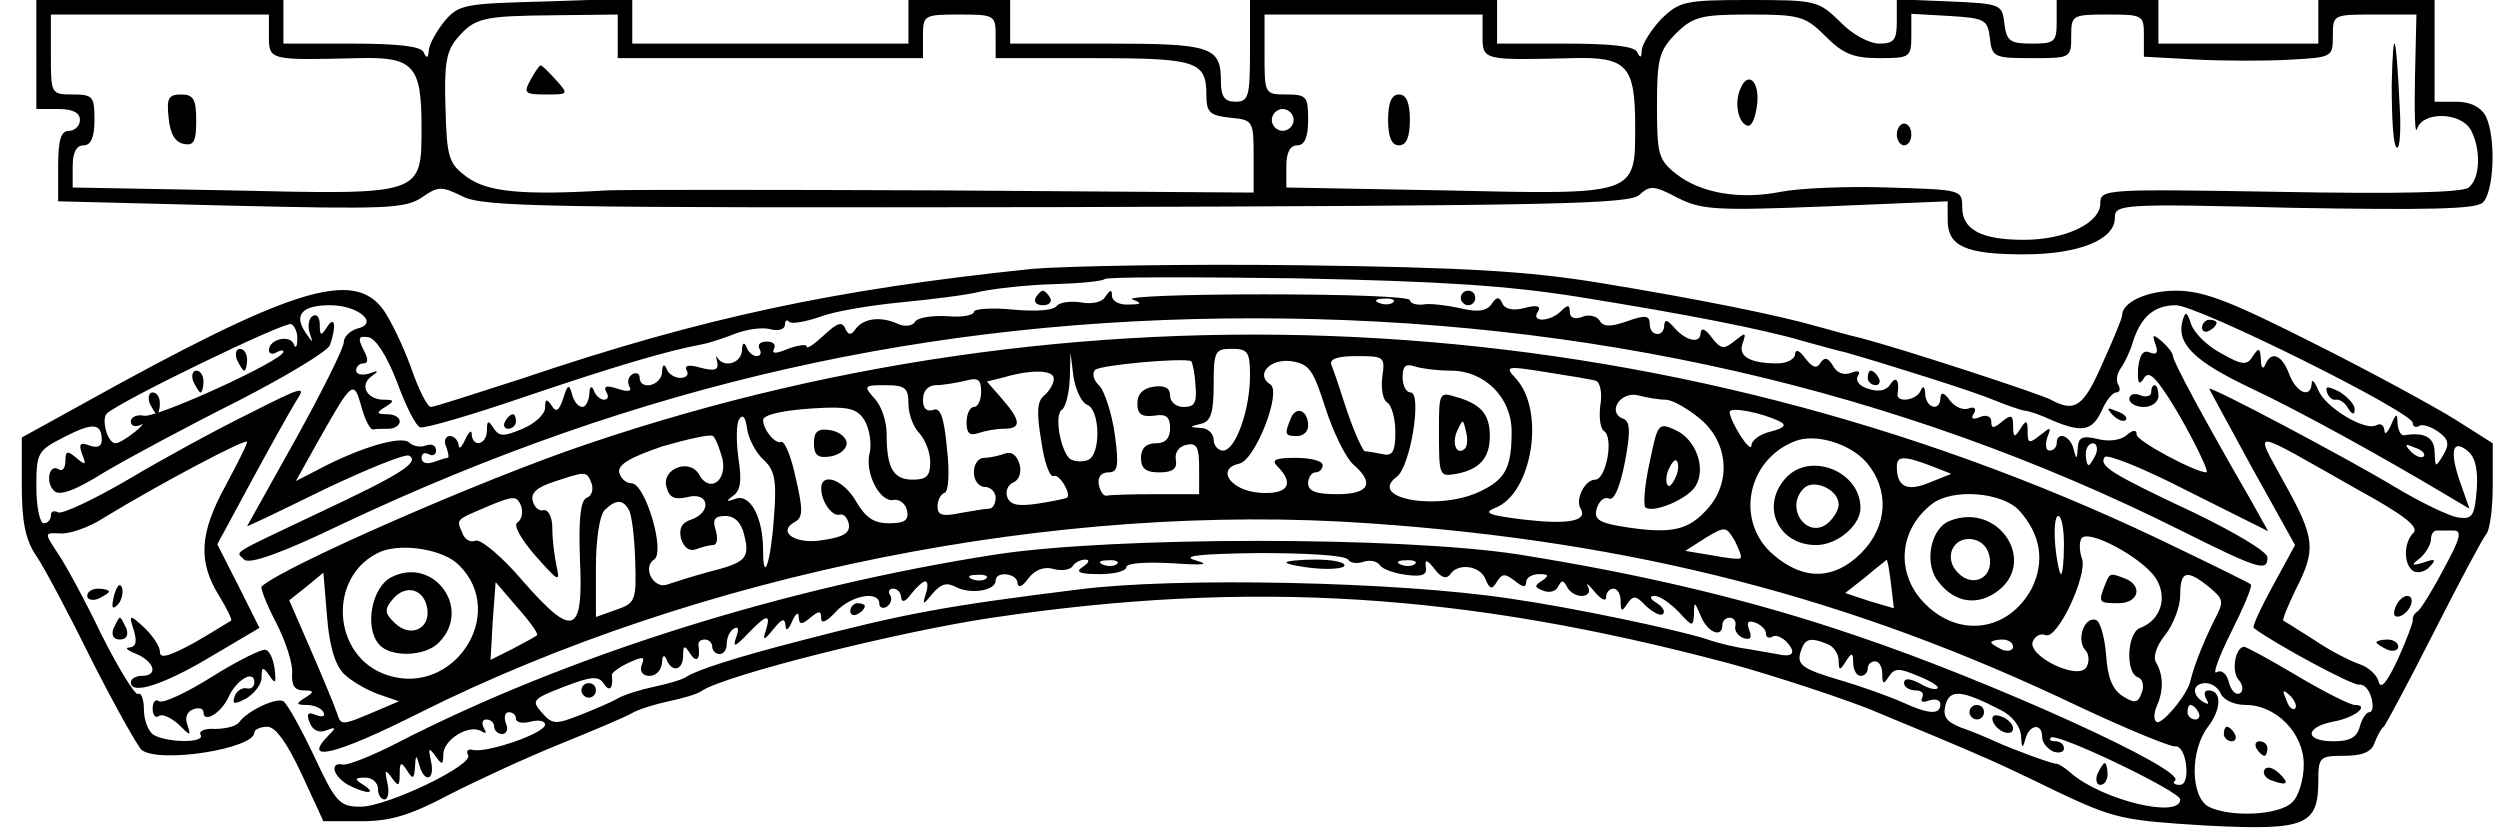 <?xml version="1.0" standalone="no"?>
<!DOCTYPE svg PUBLIC "-//W3C//DTD SVG 20010904//EN"
 "http://www.w3.org/TR/2001/REC-SVG-20010904/DTD/svg10.dtd">
<svg version="1.0" xmlns="http://www.w3.org/2000/svg"
 width="344pt" height="114pt" viewBox="0 0 344 114"
 preserveAspectRatio="xMidYMid meet">
<g transform="translate(0,114) scale(0.1,-0.1)"
fill="#000000" stroke="none">
<path d="M50 1065 l0 -75 30 0 c20 0 30 -5 30 -15 0 -8 -7 -15 -15 -15 -11 0
-15 -12 -15 -49 l0 -48 238 -6 c213 -5 239 -4 262 11 23 16 27 16 56 2 28 -15
115 -16 819 -15 684 2 788 4 801 17 14 13 20 13 52 -4 34 -17 52 -18 205 -12
l167 7 0 -26 c0 -36 25 -47 105 -47 75 0 125 20 125 50 0 19 7 20 246 14 180
-3 250 -2 260 7 16 14 19 91 4 120 -7 12 -21 19 -40 19 l-30 0 0 70 0 70 -80
0 -80 0 0 -30 0 -30 -110 0 -110 0 0 30 0 30 -70 0 -70 0 0 -30 c0 -28 -3 -30
-34 -30 -30 0 -35 3 -38 28 -3 26 -5 27 -75 30 l-73 3 0 -31 c0 -25 -4 -30
-24 -30 -14 0 -38 13 -54 30 -30 29 -33 30 -125 30 -89 0 -96 -2 -121 -26 -14
-15 -26 -34 -27 -43 0 -10 -2 -12 -6 -3 -3 8 -33 12 -99 12 l-94 0 0 30 0 30
-170 0 -170 0 0 -70 c0 -63 -2 -70 -20 -70 -15 0 -20 7 -20 28 0 48 -13 52
-157 52 l-133 0 0 30 0 30 -70 0 -70 0 0 -30 0 -30 -190 0 -190 0 0 31 0 31
-119 -4 c-113 -3 -120 -4 -140 -28 -11 -14 -21 -32 -21 -40 -1 -10 -3 -11 -7
-2 -3 8 -33 12 -99 12 l-94 0 0 30 0 30 -170 0 -170 0 0 -75z m320 25 c0 -33
1 -33 123 -30 76 2 87 -10 87 -94 0 -95 3 -94 -262 -88 l-218 4 0 29 c0 19 5
29 15 29 10 0 15 11 15 35 0 32 -2 35 -30 35 -30 0 -30 1 -30 55 l0 55 150 0
150 0 0 -30z m480 0 l0 -30 210 0 210 0 0 30 c0 29 1 30 50 30 49 0 50 -1 50
-30 l0 -30 133 0 c144 0 157 -4 157 -51 0 -24 5 -28 33 -31 31 -3 32 -4 32
-53 l0 -50 -430 3 c-236 1 -443 1 -460 0 -117 -7 -164 -2 -192 18 -26 19 -28
27 -30 95 -2 59 1 78 15 95 25 30 36 32 135 33 l87 1 0 -30z m1190 0 c0 -33 1
-33 123 -30 76 2 87 -10 87 -94 0 -95 3 -94 -262 -88 l-218 4 0 29 c0 19 5 29
15 29 10 0 15 11 15 35 0 32 -2 35 -30 35 -30 0 -30 1 -30 55 l0 55 150 0 150
0 0 -30z m472 0 c24 -24 38 -30 74 -30 42 0 44 1 44 31 l0 30 53 -3 c48 -3 52
-5 55 -30 3 -27 6 -28 58 -28 53 0 54 0 54 30 0 29 1 30 50 30 49 0 50 -1 50
-29 l0 -29 73 -4 c39 -2 98 -2 130 0 56 3 57 4 57 32 0 30 0 30 58 30 l57 0
-2 -87 c-1 -49 0 -80 3 -70 8 24 60 23 74 -2 14 -27 13 -66 -3 -79 -8 -7 -96
-9 -260 -6 -241 4 -247 4 -247 -16 0 -27 -48 -50 -105 -50 -59 0 -85 14 -85
45 0 24 -1 24 -102 27 -57 2 -123 -1 -148 -6 -56 -11 -110 -2 -144 25 -24 19
-26 27 -26 93 0 66 3 76 26 100 24 23 34 26 101 26 69 0 77 -2 105 -30z m-732
-115 c0 -8 -7 -15 -15 -15 -8 0 -15 7 -15 15 0 8 7 15 15 15 8 0 15 -7 15 -15z"/>
<path d="M232 978 c2 -22 9 -34 21 -36 14 -3 17 4 17 32 0 30 -4 36 -21 36
-17 0 -20 -5 -17 -32z"/>
<path d="M730 1030 c-10 -18 -8 -20 21 -20 31 0 32 0 14 20 -10 11 -19 20 -21
20 -2 0 -8 -9 -14 -20z"/>
<path d="M1910 975 c0 -24 5 -35 15 -35 10 0 15 11 15 35 0 24 -5 35 -15 35
-10 0 -15 -11 -15 -35z"/>
<path d="M3291 1023 c0 -45 2 -84 7 -86 4 -3 6 23 4 56 -5 104 -9 116 -11 30z"/>
<path d="M2394 1016 c-8 -20 -1 -47 11 -49 6 -1 11 13 13 31 3 32 -14 45 -24
18z"/>
<path d="M2610 955 c0 -8 5 -15 10 -15 6 0 10 7 10 15 0 8 -4 15 -10 15 -5 0
-10 -7 -10 -15z"/>
<path d="M1420 770 c-270 -28 -454 -67 -702 -151 -65 -21 -121 -39 -125 -39
-5 0 -17 24 -27 53 -10 28 -27 64 -38 80 -41 58 -127 31 -420 -132 l-78 -43 0
-66 c0 -50 5 -75 20 -97 11 -16 46 -82 77 -145 32 -63 63 -118 68 -122 25 -19
155 2 155 24 0 4 8 8 18 8 11 0 27 -22 47 -65 l30 -65 52 0 c40 0 67 8 120 36
37 19 106 51 153 70 47 19 92 38 100 43 9 5 31 12 50 16 19 4 40 10 45 14 32
22 272 82 400 101 357 53 651 34 1015 -63 56 -15 169 -52 205 -68 41 -17 121
-50 140 -59 11 -4 58 -26 105 -49 80 -38 92 -40 206 -47 137 -7 154 0 154 62
0 32 2 34 35 34 25 0 38 5 42 17 4 10 9 20 13 23 3 3 34 61 69 130 35 69 67
129 72 135 5 5 9 35 9 67 l0 58 -52 33 c-29 18 -117 66 -195 105 -115 58 -151
72 -189 72 -40 0 -74 -16 -74 -34 0 -4 -12 -33 -27 -66 -26 -60 -38 -68 -71
-50 -15 8 -201 69 -262 85 -14 3 -41 11 -60 16 -52 15 -160 37 -300 60 -99 16
-184 21 -410 24 -157 2 -323 -1 -370 -5z m755 -39 c143 -23 251 -44 305 -60
19 -5 46 -13 60 -16 56 -16 177 -54 205 -66 17 -7 35 -13 40 -14 6 0 23 -6 38
-13 42 -18 56 -15 69 13 6 14 15 25 20 25 5 0 6 5 3 10 -4 6 -2 16 3 23 5 7
13 23 17 37 11 34 29 50 59 50 30 0 326 -147 326 -162 0 -5 4 -7 9 -4 4 3 16
-1 26 -8 14 -10 16 -17 7 -32 -11 -18 -11 -18 -12 4 0 20 -14 28 -42 23 -5 0
-8 7 -9 16 0 15 -2 15 -9 -2 -5 -11 -9 -14 -9 -7 -1 7 -5 10 -11 7 -15 -9 -70
24 -80 48 -5 12 -9 16 -9 10 -1 -22 -21 -14 -31 12 -10 27 -25 33 -33 13 -3
-7 -6 -4 -6 7 -1 17 -3 17 -11 5 -8 -13 -14 -13 -44 4 -19 10 -37 28 -41 40
-6 18 -8 18 -12 4 -8 -31 16 -55 94 -92 70 -33 180 -94 269 -147 l32 -19 -13
37 c-15 43 -10 60 11 42 10 -8 14 -26 12 -53 -3 -36 -6 -41 -26 -38 -12 2 -50
20 -85 41 -68 41 -257 141 -257 136 0 -1 27 -50 59 -109 l59 -106 -30 -55
c-17 -31 -29 -57 -27 -59 29 -22 137 -80 145 -78 7 1 14 -7 17 -18 3 -11 2
-20 -3 -20 -4 0 -10 -9 -13 -20 -4 -15 -14 -20 -36 -20 -40 0 -40 19 -1 27 30
5 52 23 30 23 -6 0 -42 18 -79 40 -37 22 -70 40 -73 40 -12 0 -18 -33 -8 -45
7 -8 7 -16 2 -19 -6 -3 -12 4 -15 15 -3 12 -10 18 -17 14 -6 -4 3 21 20 55 17
34 30 64 27 66 -2 2 -59 30 -128 63 -678 322 -1456 369 -2161 130 -143 -48
-419 -169 -448 -196 -2 -2 7 -25 20 -50 13 -25 23 -56 22 -69 -1 -17 3 -24 16
-24 14 0 15 -2 2 -10 -13 -8 -13 -10 2 -10 9 0 20 -4 23 -10 3 -6 -1 -7 -10
-4 -11 5 -14 2 -9 -10 4 -11 13 -15 23 -11 13 5 14 4 4 -6 -40 -40 9 -28 124
30 384 192 877 291 1306 261 364 -25 663 -102 975 -251 68 -32 129 -57 135
-56 7 1 13 -10 15 -25 2 -17 -1 -28 -9 -28 -7 0 -10 3 -6 6 15 15 -254 137
-438 199 -146 50 -296 85 -465 112 -161 25 -557 25 -720 0 -290 -45 -590 -139
-825 -260 -33 -17 -66 -30 -73 -29 -19 4 -14 -16 7 -28 25 -13 41 -13 21 0
-13 8 -12 10 3 10 9 0 17 -7 17 -15 0 -8 4 -15 9 -15 5 0 7 10 4 23 -4 18 -3
19 6 7 9 -13 11 -12 11 5 0 17 2 17 10 5 8 -13 10 -12 11 5 1 17 2 17 6 2 7
-25 22 -21 16 6 -4 18 -3 19 6 7 9 -13 11 -13 11 2 0 20 35 42 52 32 7 -4 8
-3 4 4 -4 7 -2 12 3 12 6 0 11 -4 11 -10 0 -5 5 -10 11 -10 6 0 9 7 5 15 -3 8
-1 15 4 15 6 0 10 -4 10 -9 0 -5 9 -7 20 -4 11 3 20 1 20 -4 0 -12 -79 -39
-99 -35 -7 2 -10 -1 -7 -7 9 -13 -111 -71 -148 -71 -29 0 -34 6 -64 70 -18 38
-37 72 -42 75 -9 6 -50 -13 -61 -29 -4 -5 -18 -9 -33 -9 -14 1 -23 -3 -20 -8
7 -12 -47 -11 -65 0 -7 5 -13 20 -13 35 0 14 -4 24 -8 21 -4 -2 -27 35 -51 83
-23 48 -51 99 -61 113 -17 26 -17 26 5 25 12 -1 39 8 59 21 77 47 198 111 198
105 0 -4 -14 -31 -30 -61 -35 -64 -38 -103 -9 -150 11 -18 19 -34 17 -35 -2
-1 -24 -15 -50 -30 -35 -19 -48 -23 -48 -13 0 8 -10 22 -21 33 -21 19 -22 19
-15 -3 5 -16 3 -23 -6 -24 -7 0 -3 -4 10 -9 25 -11 30 -30 7 -30 -8 0 -15 -4
-15 -9 0 -18 46 -3 111 36 l66 39 -29 58 -29 57 47 87 c26 48 54 98 62 111 14
21 8 19 -65 -18 -45 -22 -120 -63 -167 -91 -48 -28 -91 -48 -96 -45 -6 3 -10
1 -10 -4 0 -6 -4 -11 -10 -11 -5 0 -10 22 -10 50 0 48 2 50 39 69 39 20 51 19
51 -5 0 -8 -6 -11 -17 -7 -13 5 -15 2 -10 -12 6 -15 5 -16 -8 -5 -12 10 -15
10 -15 -4 0 -10 -4 -15 -9 -12 -13 9 -19 -17 -7 -29 7 -8 28 -1 71 26 34 20
116 64 182 97 66 34 123 68 127 77 9 26 7 42 -4 25 -8 -13 -10 -12 -10 3 0 10
-4 16 -10 12 -5 -3 -7 -13 -4 -23 5 -15 5 -15 -6 1 -16 24 -4 37 34 37 39 0
68 -25 38 -32 -10 -3 -19 -11 -19 -19 0 -8 -30 -68 -66 -133 -37 -66 -67 -120
-67 -120 0 -1 48 22 107 51 59 28 111 49 116 46 15 -9 -12 -26 -123 -78 -126
-60 -116 -53 -104 -65 7 -7 52 9 135 49 407 192 807 283 1254 283 459 0 885
-97 1274 -291 110 -55 121 -58 121 -38 0 8 -46 35 -102 62 -115 54 -130 64
-122 76 3 5 55 -16 115 -47 l110 -55 -24 43 c-67 116 -107 191 -107 198 0 4
-7 13 -15 20 -13 11 -14 10 -9 -4 4 -11 2 -15 -8 -11 -9 4 -14 -3 -16 -22 -1
-19 1 -24 7 -15 6 11 13 7 28 -15 23 -32 65 -113 59 -113 -15 0 -96 43 -96 52
0 7 -5 7 -14 -1 -8 -7 -25 -9 -40 -5 -21 5 -26 2 -27 -12 -1 -17 -2 -17 -6 -1
-5 18 -23 24 -23 7 0 -5 -4 -10 -10 -10 -5 0 -6 8 -3 18 6 15 5 15 -10 3 -15
-12 -17 -11 -17 5 0 16 -2 17 -10 4 -8 -13 -10 -12 -10 4 0 15 -3 16 -15 6
-12 -10 -15 -10 -15 0 0 7 -7 10 -16 6 -9 -4 -13 -2 -8 5 4 7 1 10 -7 7 -8 -3
-19 2 -26 11 -8 11 -12 12 -13 4 0 -20 -20 -15 -21 5 0 10 -3 12 -6 5 -5 -14
-34 -18 -32 -5 3 18 -2 26 -10 13 -5 -8 -16 -11 -30 -6 -12 3 -18 11 -15 17 5
7 1 9 -9 5 -10 -4 -20 0 -25 10 -7 11 -11 12 -17 4 -5 -9 -11 -7 -21 6 -8 11
-13 13 -14 6 0 -7 -11 -13 -24 -13 -39 0 -55 10 -48 28 5 15 4 15 -11 3 -15
-12 -19 -12 -32 5 -8 11 -14 14 -15 6 0 -16 -21 -11 -37 8 -9 10 -12 11 -13 3
0 -18 -20 -16 -20 1 0 12 -6 13 -31 4 -23 -8 -33 -8 -38 1 -4 6 -15 9 -24 5
-11 -4 -17 -1 -17 7 0 10 -3 10 -12 1 -15 -15 -42 -16 -32 -1 5 8 -1 10 -19 5
-16 -4 -27 -1 -30 7 -4 9 -8 9 -15 -2 -7 -9 -19 -11 -43 -5 -19 4 -42 7 -51 5
-10 -1 -18 2 -18 6 0 5 -90 8 -200 8 -109 0 -191 -3 -182 -7 14 -5 13 -7 -5
-7 -13 -1 -23 5 -23 12 0 9 -2 9 -9 -1 -4 -8 -19 -11 -34 -8 -15 2 -29 0 -33
-5 -4 -6 -28 -8 -60 -5 -30 3 -54 1 -54 -3 0 -5 -17 -8 -37 -6 -21 1 -41 -2
-44 -8 -4 -6 -15 -7 -25 -2 -23 10 -46 7 -57 -8 -6 -9 -10 -8 -14 1 -4 10 -11
8 -29 -9 -13 -12 -24 -20 -24 -16 0 4 -12 2 -26 -3 -16 -7 -23 -7 -19 0 3 6
-1 10 -10 10 -9 0 -13 -4 -10 -10 3 -5 2 -10 -4 -10 -5 0 -12 6 -14 13 -3 7
-6 5 -6 -5 -1 -18 -25 -25 -34 -10 -2 4 -2 1 0 -7 2 -10 -4 -12 -23 -7 -17 5
-23 3 -19 -4 3 -5 0 -10 -9 -10 -8 0 -17 6 -19 13 -3 7 -6 5 -6 -5 -1 -19 -31
-26 -31 -7 0 5 -5 7 -10 4 -6 -4 -7 -11 -4 -17 4 -6 -1 -8 -16 -3 -15 5 -20 4
-16 -4 4 -6 3 -11 -3 -11 -5 0 -12 6 -14 13 -3 7 -6 5 -6 -5 -1 -10 -5 -18
-10 -18 -5 0 -12 8 -14 18 -4 14 -6 13 -12 -6 -6 -18 -10 -20 -16 -10 -7 10
-9 9 -9 -3 0 -9 -14 -22 -31 -29 -26 -11 -32 -11 -40 1 -7 11 -9 11 -9 -3 0
-20 -20 -25 -21 -5 0 6 -4 3 -9 -8 -5 -11 -9 -14 -9 -7 -1 6 -6 12 -12 12 -6
0 -9 -7 -5 -15 3 -8 4 -15 2 -15 -3 0 -11 -3 -20 -6 -9 -3 -16 -1 -16 6 0 6 4
8 10 5 5 -3 10 -1 10 5 0 7 -6 10 -14 7 -7 -3 -18 -1 -23 4 -10 10 -66 -6
-123 -36 l-33 -17 33 59 c44 78 47 81 57 44 5 -18 12 -32 16 -32 4 1 14 1 22
1 8 0 15 5 15 10 0 6 -8 10 -17 10 -15 0 -16 2 -3 10 13 8 13 10 -2 10 -23 0
-34 20 -17 32 11 8 10 9 -3 4 -10 -3 -18 -1 -18 4 0 6 5 10 10 10 7 0 7 6 0
19 -8 16 -7 19 7 17 10 -2 25 -25 39 -61 12 -33 26 -61 32 -63 6 -2 71 17 144
42 124 42 195 63 243 72 11 2 32 9 47 15 16 6 37 9 48 6 11 -3 20 0 20 6 0 6
3 8 6 4 3 -3 22 0 42 7 21 8 71 16 112 20 41 4 91 10 110 15 19 4 64 9 100 10
35 1 67 4 70 7 2 3 122 3 265 1 198 -4 291 -10 390 -26z m-258 -7 c-3 -3 -12
-4 -19 -1 -8 3 -5 6 6 6 11 1 17 -2 13 -5z m-1508 -52 c0 -10 -3 -12 -5 -5 -6
13 -34 6 -34 -9 0 -5 5 -6 10 -3 6 3 10 4 10 1 0 -12 -176 -92 -192 -88 -10 2
-18 -2 -18 -8 0 -6 6 -8 13 -5 6 4 3 -1 -7 -9 -11 -9 -23 -16 -27 -16 -11 0
-20 33 -12 41 18 17 247 128 254 123 5 -3 9 -13 8 -22z m1311 -49 c0 -47 -20
-103 -37 -103 -7 0 -13 7 -13 15 0 8 -8 16 -17 16 -17 1 -17 2 0 6 13 3 17 15
17 54 0 46 2 49 25 49 22 0 25 -4 25 -37z m-224 -40 c18 -7 19 -69 1 -76 -8
-3 -18 -2 -24 1 -13 9 -23 61 -12 68 5 3 10 22 11 42 l1 37 4 -33 c3 -18 11
-36 19 -39z m149 27 c2 -24 -1 -30 -16 -30 -11 0 -19 7 -19 16 0 10 -7 14 -22
12 -15 -2 -23 -10 -23 -23 0 -15 6 -19 23 -17 17 3 22 -2 22 -17 0 -14 -6 -21
-20 -21 -13 0 -20 -7 -20 -20 0 -15 7 -20 25 -20 19 0 25 5 23 17 -2 10 4 19
15 21 14 3 17 -4 17 -32 l0 -36 -60 0 c-33 0 -63 -1 -67 -2 -5 -1 -9 6 -11 15
-2 10 3 17 13 17 13 0 15 8 9 52 -4 29 -14 59 -21 67 -8 7 -11 17 -6 22 7 7
122 17 132 12 2 -2 5 -16 6 -33z m179 -32 c11 -34 28 -68 38 -77 30 -26 22
-41 -22 -41 -29 0 -40 4 -40 15 0 8 5 15 10 15 6 0 10 5 10 10 0 6 -17 10 -37
10 -29 0 -34 -3 -25 -12 24 -24 14 -39 -25 -36 -40 3 -60 33 -28 40 22 4 59
99 43 109 -21 13 -1 36 29 32 25 -4 30 -12 47 -65z m78 43 c-2 -16 1 -32 7
-35 6 -4 11 -22 11 -41 0 -26 -4 -33 -17 -30 -10 2 -21 4 -25 4 -3 1 -14 25
-24 54 -9 28 -19 58 -22 65 -3 8 8 12 35 12 38 0 39 -1 35 -29z m94 9 c47 0
84 -37 84 -84 0 -48 -8 -65 -41 -81 -56 -29 -159 -12 -117 19 19 14 35 116 19
116 -6 0 -11 9 -11 21 0 15 4 19 16 15 9 -3 31 -6 50 -6z m200 -14 c6 -2 9
-18 6 -34 -2 -16 0 -32 5 -35 14 -9 3 -67 -12 -67 -14 0 -28 -27 -20 -40 10
-17 -17 -22 -78 -15 -48 6 -57 9 -40 16 51 19 70 133 29 178 -16 17 -14 18 41
9 32 -5 63 -10 69 -12z m-746 3 c0 -7 -6 -17 -13 -23 -10 -8 -11 -23 -4 -64 4
-29 12 -50 17 -47 7 4 25 -25 18 -30 -2 -1 -20 -5 -40 -8 -27 -4 -38 -2 -42 9
-3 8 1 17 8 20 8 3 12 14 9 25 -4 13 -11 18 -20 15 -8 -3 -21 -6 -29 -6 -8 0
-14 -9 -14 -20 0 -11 7 -20 15 -20 8 0 15 -7 15 -15 0 -8 -4 -15 -9 -15 -5 0
-23 -3 -40 -6 -24 -5 -31 -3 -31 9 0 8 4 17 10 19 5 2 7 27 3 61 -4 43 -9 57
-19 53 -9 -3 -14 2 -14 14 0 12 7 20 18 20 9 0 27 3 40 6 18 5 22 2 22 -15 0
-11 -4 -21 -10 -21 -5 0 -10 -9 -10 -21 0 -15 4 -19 16 -15 9 3 24 6 35 6 25
0 24 11 -2 41 l-21 24 24 6 c38 11 68 10 68 -2z m-200 -35 c0 -14 7 -32 15
-40 8 -9 15 -26 15 -40 0 -19 -5 -24 -24 -24 -27 0 -36 16 -36 63 0 17 -7 39
-17 49 -15 17 -14 18 15 18 28 0 32 -4 32 -26z m1042 6 c9 0 30 -12 47 -26 41
-34 44 -92 6 -129 -25 -26 -50 -30 -116 -19 -29 5 -36 10 -32 24 3 10 10 17
17 14 7 -3 15 15 22 51 8 42 7 56 -3 59 -22 9 -3 38 21 32 11 -3 29 -6 38 -6z
m-1101 -31 c6 -12 8 -30 6 -41 -8 -27 13 -69 32 -66 8 2 17 -5 19 -14 3 -14
-3 -18 -25 -18 -21 0 -32 8 -45 30 -17 30 -48 41 -48 18 0 -19 16 -40 26 -36
5 1 10 -4 12 -13 2 -12 -7 -18 -35 -22 -38 -7 -65 11 -39 25 11 6 11 17 1 60
-6 29 -15 51 -20 50 -8 -4 -25 17 -25 30 0 8 33 15 87 17 34 1 45 -3 54 -20z
m1258 1 c10 -5 6 -9 -13 -14 -14 -3 -26 -12 -26 -19 -1 -12 -29 32 -30 46 0 8
45 -1 69 -13z m-1398 -53 c15 -14 18 -28 14 -78 -4 -61 -15 -95 -15 -46 0 44
-17 77 -37 71 -14 -5 -15 -4 -4 4 10 7 12 21 7 52 -3 22 -3 47 1 53 5 8 9 3
11 -13 2 -14 12 -33 23 -43z m-57 2 c7 -31 -18 -48 -32 -22 -13 23 -52 8 -45
-17 4 -15 11 -18 29 -14 30 8 34 -21 5 -31 -13 -4 -17 -12 -14 -26 4 -12 11
-18 20 -15 8 3 19 6 24 6 6 0 7 9 4 20 -5 15 -2 20 13 20 13 0 22 -9 26 -26 8
-32 3 -38 -49 -51 -22 -6 -47 -14 -56 -17 -19 -8 -36 23 -19 34 16 10 -12 105
-31 105 -8 0 -15 7 -17 15 -2 11 16 21 60 36 35 10 66 17 69 14 4 -3 9 -17 13
-31z m1574 -5 c32 -37 30 -88 -7 -125 -37 -37 -79 -38 -120 -3 -54 45 -38 131
29 157 28 11 75 -3 98 -29z m675 -37 c64 -35 86 -52 78 -60 -14 -14 -14 -44 0
-53 6 -3 16 -1 22 6 10 10 8 12 -8 6 -17 -5 -18 -4 -5 6 8 7 15 19 15 26 0 6
3 12 8 12 4 0 14 0 23 0 12 0 10 -10 -13 -52 -15 -29 -32 -56 -36 -59 -5 -3
-8 -9 -7 -13 0 -3 -9 -28 -21 -54 -15 -32 -23 -41 -26 -30 -2 9 -14 20 -26 24
-12 4 -40 18 -62 33 -22 14 -41 26 -43 27 -2 1 6 20 17 43 28 55 27 70 -16
147 -41 76 -52 77 100 -9z m-359 48 c-4 -8 -8 -15 -10 -15 -2 0 -4 7 -4 15 0
8 4 15 10 15 5 0 7 -7 4 -15z m451 -3 c-3 -3 -11 0 -18 7 -9 10 -8 11 6 5 10
-3 15 -9 12 -12z m-678 -13 l28 -11 -30 -12 c-31 -13 -45 -6 -45 22 0 15 10
15 47 1z m-1843 -24 c3 -9 0 -18 -7 -20 -8 -4 -11 -28 -9 -84 5 -105 -9 -110
-79 -30 -28 33 -58 58 -65 55 -7 -3 -15 2 -18 11 -8 19 -10 17 37 37 34 14 38
14 44 0 3 -9 1 -19 -5 -23 -6 -3 4 -22 25 -46 31 -35 34 -37 29 -15 -3 14 -6
37 -6 53 0 15 -5 26 -12 25 -6 -2 -13 4 -15 13 -3 11 7 19 29 26 45 15 45 15
52 -2z m1964 -37 c30 -33 36 -70 18 -107 -31 -59 -99 -70 -147 -22 -41 41 -37
102 10 138 28 21 95 16 119 -9z m-1913 1 c4 -5 8 -37 9 -69 2 -57 0 -60 -26
-69 l-28 -10 0 68 c0 39 5 72 12 79 15 15 25 15 33 1z m1975 -49 c0 -22 -2
-40 -4 -40 -2 0 -6 18 -8 40 -2 22 0 40 4 40 5 0 8 -18 8 -40z m-445 -18 c-2
-2 -19 0 -40 4 l-36 6 28 18 c27 16 28 16 40 -4 6 -12 10 -22 8 -24z m571 -27
c17 -26 8 -58 -21 -69 -18 -6 -21 -62 -3 -68 6 -2 9 -12 5 -21 -5 -15 -10 -15
-26 -5 -14 9 -21 25 -23 57 -2 24 -8 46 -14 48 -16 5 -27 -27 -15 -41 6 -6 6
-17 2 -24 -11 -19 -81 15 -74 35 3 8 11 12 18 9 16 -6 57 81 50 105 -4 10 -4
23 -1 28 9 14 83 -26 102 -54z m-2334 17 c67 -67 -8 -181 -99 -151 -77 25 -83
138 -9 170 30 12 87 3 108 -19z m1223 8 c3 -5 13 -6 21 -3 9 3 19 1 23 -5 3
-5 20 -11 36 -13 22 -3 29 0 27 11 -2 11 2 10 12 -3 9 -12 16 -14 21 -8 10 17
42 13 49 -6 6 -14 9 -15 16 -3 7 11 11 11 24 1 11 -9 16 -10 16 -2 0 6 8 11
18 11 13 0 14 -2 4 -9 -11 -7 -11 -9 2 -14 8 -3 17 -1 20 6 5 9 7 9 12 0 3 -7
12 -13 20 -13 9 0 13 5 9 13 -4 6 1 3 9 -7 9 -11 16 -14 16 -8 0 7 5 12 10 12
6 0 10 -8 10 -17 0 -15 2 -15 9 -4 8 12 12 12 26 -3 10 -9 20 -14 23 -11 4 3
0 10 -8 15 -10 6 -11 10 -3 10 7 0 21 -10 33 -22 19 -21 20 -21 21 -2 0 17 1
16 9 -3 9 -23 30 -32 30 -13 0 6 5 10 10 10 6 0 9 -5 8 -11 -2 -6 3 -14 11
-17 10 -3 12 0 8 11 -4 11 -2 14 9 10 7 -3 14 -9 14 -15 0 -5 4 -7 9 -4 5 3
14 -1 21 -9 12 -14 6 -20 -15 -15 -5 1 -23 4 -40 7 -16 2 -41 8 -55 13 -39 13
-186 44 -270 56 -156 24 -463 30 -595 13 -185 -23 -239 -33 -385 -71 -89 -23
-141 -40 -155 -49 -5 -4 -26 -10 -45 -14 -19 -4 -41 -11 -50 -16 -8 -5 -32
-15 -52 -23 -33 -13 -38 -13 -52 3 -15 17 -14 19 30 36 39 15 48 15 55 4 8
-12 13 -6 11 12 -1 3 10 11 23 17 20 9 23 9 18 -3 -3 -9 1 -15 11 -15 9 0 16
8 17 18 0 10 3 12 6 5 7 -19 23 -16 23 5 0 14 2 15 10 2 9 -13 14 -7 11 13 0
4 3 7 9 7 5 0 10 -4 10 -10 0 -5 5 -10 10 -10 6 0 10 6 10 14 0 8 4 18 10 21
6 4 7 -1 3 -12 -5 -14 -2 -14 16 5 26 27 32 28 25 5 -5 -15 -3 -15 10 1 12 15
16 16 17 5 0 -8 4 -6 9 6 5 11 9 14 9 6 1 -11 4 -11 16 -1 12 10 15 10 15 -1
0 -8 8 -4 20 9 21 23 60 30 60 11 0 -5 5 -7 10 -4 6 4 8 11 5 16 -4 5 -1 9 4
9 6 0 11 -6 11 -12 1 -8 6 -6 14 5 7 9 16 17 19 17 4 0 4 -8 1 -17 -5 -16 -4
-16 9 0 12 14 20 16 33 9 19 -10 54 -5 54 9 0 14 30 10 30 -3 1 -8 7 -5 15 6
9 12 22 17 35 13 11 -3 23 -1 26 4 3 5 11 9 17 9 7 0 6 -4 -3 -10 -11 -7 -5
-10 23 -10 20 0 37 4 37 10 0 5 27 7 63 5 44 -3 53 -2 32 4 -21 6 6 9 87 10
65 0 119 -3 123 -9z m-318 -6 c-3 -3 -12 -4 -19 -1 -8 3 -5 6 6 6 11 1 17 -2
13 -5z m410 0 c-3 -3 -12 -4 -19 -1 -8 3 -5 6 6 6 11 1 17 -2 13 -5z m655 -27
l4 -34 -34 10 -33 11 28 22 c15 13 29 23 29 24 1 0 4 -15 6 -33z m-2129 -124
c10 -10 31 -22 47 -28 l29 -10 -40 -17 c-38 -16 -40 -16 -45 0 -3 9 -19 48
-36 87 l-30 69 24 19 23 19 5 -60 c3 -40 11 -67 23 -79z m884 131 c-3 -3 -12
-4 -19 -1 -8 3 -5 6 6 6 11 1 17 -2 13 -5z m1683 -12 c20 -17 21 -19 6 -47
-15 -31 -27 -61 -32 -82 -4 -19 -41 -63 -47 -56 -4 3 -3 13 1 22 9 20 9 42 -1
59 -5 7 0 23 12 38 12 15 21 40 21 55 0 34 9 36 40 11z m-2301 -66 c-2 -2 -17
-10 -34 -19 l-30 -15 3 53 4 54 30 -35 c17 -19 29 -36 27 -38z m1775 -12 c9
-3 16 -14 16 -23 0 -14 2 -14 10 -1 8 13 10 12 10 -2 0 -10 5 -18 10 -18 6 0
10 5 10 10 0 6 5 10 10 10 6 0 10 -8 10 -17 0 -15 2 -15 9 -4 8 12 14 12 40 1
18 -7 30 -15 27 -17 -2 -3 -14 0 -25 7 -14 7 -21 7 -21 0 0 -5 7 -10 16 -10 8
0 12 -4 9 -10 -3 -6 1 -7 9 -4 9 3 16 1 16 -5 0 -15 -16 -14 -53 3 -18 8 -57
22 -88 31 -47 14 -56 20 -52 36 6 20 12 23 37 13z m256 -4 c0 -5 -7 -7 -15 -4
-8 4 -15 8 -15 10 0 2 7 4 15 4 8 0 15 -4 15 -10z m286 -65 c4 -8 18 -15 34
-15 42 0 80 -39 80 -82 0 -20 -7 -44 -16 -52 -18 -18 -85 -21 -115 -6 -25 14
-26 78 0 111 18 24 18 49 0 49 -6 0 -7 -5 -3 -12 4 -7 3 -8 -4 -4 -17 10 -15
26 3 26 9 0 18 -7 21 -15z m-303 -22 c16 -8 27 -22 28 -36 1 -17 2 -18 6 -4 5
20 23 23 23 3 0 -8 7 -16 15 -20 8 -3 15 -1 15 4 0 6 -5 10 -12 10 -6 0 -9 2
-6 5 7 8 178 -74 178 -85 0 -27 -107 -1 -150 36 -8 7 -17 13 -20 13 -7 0 -61
20 -85 31 -11 5 -32 14 -47 19 -20 8 -25 15 -21 31 6 22 22 21 76 -7z m405 2
c-3 -3 -9 2 -12 12 -6 14 -5 15 5 6 7 -7 10 -15 7 -18z m-133 -5 c3 -5 1 -10
-4 -10 -6 0 -11 5 -11 10 0 6 2 10 4 10 3 0 8 -4 11 -10z"/>
<path d="M1425 730 c-3 -5 1 -10 10 -10 9 0 13 5 10 10 -3 6 -8 10 -10 10 -2
0 -7 -4 -10 -10z"/>
<path d="M2010 730 c0 -5 5 -10 10 -10 6 0 10 5 10 10 0 6 -4 10 -10 10 -5 0
-10 -4 -10 -10z"/>
<path d="M3030 689 c0 -5 5 -7 10 -4 6 3 10 8 10 11 0 2 -4 4 -10 4 -5 0 -10
-5 -10 -11z"/>
<path d="M2570 620 c0 -5 5 -10 11 -10 5 0 7 5 4 10 -3 6 -8 10 -11 10 -2 0
-4 -4 -4 -10z"/>
<path d="M2960 600 c0 -5 -7 -7 -15 -4 -8 4 -15 1 -15 -5 0 -6 9 -11 20 -11
11 0 20 7 20 15 0 8 -2 15 -5 15 -3 0 -5 -4 -5 -10z"/>
<path d="M3202 600 c2 -6 7 -11 12 -10 5 1 13 -4 17 -12 6 -9 9 -9 9 -1 0 7
-10 17 -21 24 -16 8 -20 8 -17 -1z"/>
<path d="M2907 569 c7 -7 15 -10 18 -7 3 3 -2 9 -12 12 -14 6 -15 5 -6 -5z"/>
<path d="M695 560 c-3 -5 -1 -10 4 -10 6 0 11 5 11 10 0 6 -2 10 -4 10 -3 0
-8 -4 -11 -10z"/>
<path d="M157 321 c-4 -17 -3 -21 5 -13 5 5 8 16 6 23 -3 8 -7 3 -11 -10z"/>
<path d="M120 320 c0 -5 7 -7 15 -4 8 4 15 8 15 10 0 2 -7 4 -15 4 -8 0 -15
-4 -15 -10z"/>
<path d="M156 275 c-3 -9 0 -15 9 -15 9 0 12 6 9 15 -4 8 -7 15 -9 15 -2 0 -5
-7 -9 -15z"/>
<path d="M292 209 c-35 -22 -67 -37 -73 -34 -5 4 -9 -1 -9 -10 0 -9 4 -14 9
-10 5 3 17 -3 27 -12 16 -16 17 -16 12 -1 -4 10 -1 19 8 22 8 3 14 1 14 -4 0
-16 25 -1 35 22 11 23 35 37 35 19 0 -6 -5 -10 -11 -8 -6 1 -14 -4 -16 -11 -4
-11 -1 -12 16 -3 11 7 21 19 21 29 0 15 2 15 11 2 8 -12 9 -10 7 9 -2 14 -7
26 -13 27 -5 1 -38 -15 -73 -37z"/>
<path d="M326 645 c4 -8 8 -15 10 -15 2 0 4 7 4 15 0 8 -4 15 -10 15 -5 0 -7
-7 -4 -15z"/>
<path d="M266 615 c4 -8 8 -15 10 -15 2 0 4 7 4 15 0 8 -4 15 -10 15 -5 0 -7
-7 -4 -15z"/>
<path d="M206 585 c4 -8 8 -15 10 -15 2 0 4 7 4 15 0 8 -4 15 -10 15 -5 0 -7
-7 -4 -15z"/>
<path d="M1776 564 c-9 -22 -8 -24 9 -24 8 0 15 6 15 14 0 22 -17 28 -24 10z"/>
<path d="M1980 551 c0 -67 0 -67 24 -63 32 6 46 22 46 52 0 30 -12 44 -47 54
-22 7 -23 5 -23 -43z m36 -28 c-11 -11 -19 6 -11 24 8 17 8 17 12 0 3 -10 2
-21 -1 -24z"/>
<path d="M2270 504 c-7 -31 -9 -58 -6 -62 10 -9 58 11 69 29 15 24 1 64 -27
77 -24 11 -25 10 -36 -44z m36 -20 c-4 -9 -9 -15 -11 -12 -3 3 -3 13 1 22 4 9
9 15 11 12 3 -3 3 -13 -1 -22z"/>
<path d="M1120 530 c0 -16 5 -21 23 -18 12 2 22 10 22 18 0 8 -10 16 -22 18
-18 3 -23 -2 -23 -18z"/>
<path d="M2457 482 c-35 -39 -10 -92 42 -92 29 0 61 27 61 51 0 51 -70 78
-103 41z m73 -36 c0 -8 -7 -19 -15 -26 -28 -23 -60 21 -33 48 14 14 48 -2 48
-22z"/>
<path d="M3296 304 c-4 -10 -1 -14 6 -12 15 5 23 28 10 28 -5 0 -13 -7 -16
-16z"/>
<path d="M3270 256 c0 -2 7 -6 15 -10 8 -3 15 -1 15 4 0 6 -7 10 -15 10 -8 0
-15 -2 -15 -4z"/>
<path d="M2682 423 c-24 -10 -34 -53 -18 -79 21 -31 52 -39 81 -20 61 40 6
127 -63 99z m56 -51 c4 -28 -24 -41 -44 -20 -20 20 -7 50 20 46 13 -2 22 -12
24 -26z"/>
<path d="M2896 334 c-9 -23 -8 -24 19 -24 28 0 34 24 9 34 -21 8 -21 8 -28
-10z"/>
<path d="M539 346 c-27 -13 -38 -68 -18 -92 15 -19 64 -18 83 2 46 46 -7 119
-65 90z m49 -44 c4 -28 -24 -40 -45 -19 -14 13 -14 19 -3 32 18 22 44 15 48
-13z"/>
<path d="M1770 366 c0 -2 18 -6 40 -8 22 -2 40 0 40 4 0 5 -18 8 -40 8 -22 0
-40 -2 -40 -4z"/>
<path d="M1170 299 c0 -5 5 -7 10 -4 6 3 10 8 10 11 0 2 -4 4 -10 4 -5 0 -10
-5 -10 -11z"/>
<path d="M800 190 c0 -5 5 -10 10 -10 6 0 10 5 10 10 0 6 -4 10 -10 10 -5 0
-10 -4 -10 -10z"/>
<path d="M3060 130 c0 -5 5 -10 11 -10 5 0 7 5 4 10 -3 6 -8 10 -11 10 -2 0
-4 -4 -4 -10z"/>
<path d="M3105 110 c3 -5 8 -10 11 -10 2 0 4 5 4 10 0 6 -5 10 -11 10 -5 0 -7
-4 -4 -10z"/>
<path d="M3116 81 c-3 -5 1 -12 10 -15 22 -8 25 -4 9 11 -8 7 -16 9 -19 4z"/>
<path d="M2710 160 c0 -5 5 -10 10 -10 6 0 10 5 10 10 0 6 -4 10 -10 10 -5 0
-10 -4 -10 -10z"/>
<path d="M2742 148 c5 -15 28 -23 28 -10 0 5 -7 13 -16 16 -10 4 -14 1 -12 -6z"/>
<path d="M2886 75 c-3 -8 -1 -15 4 -15 6 0 10 7 10 15 0 8 -2 15 -4 15 -2 0
-6 -7 -10 -15z"/>
</g>
</svg>
